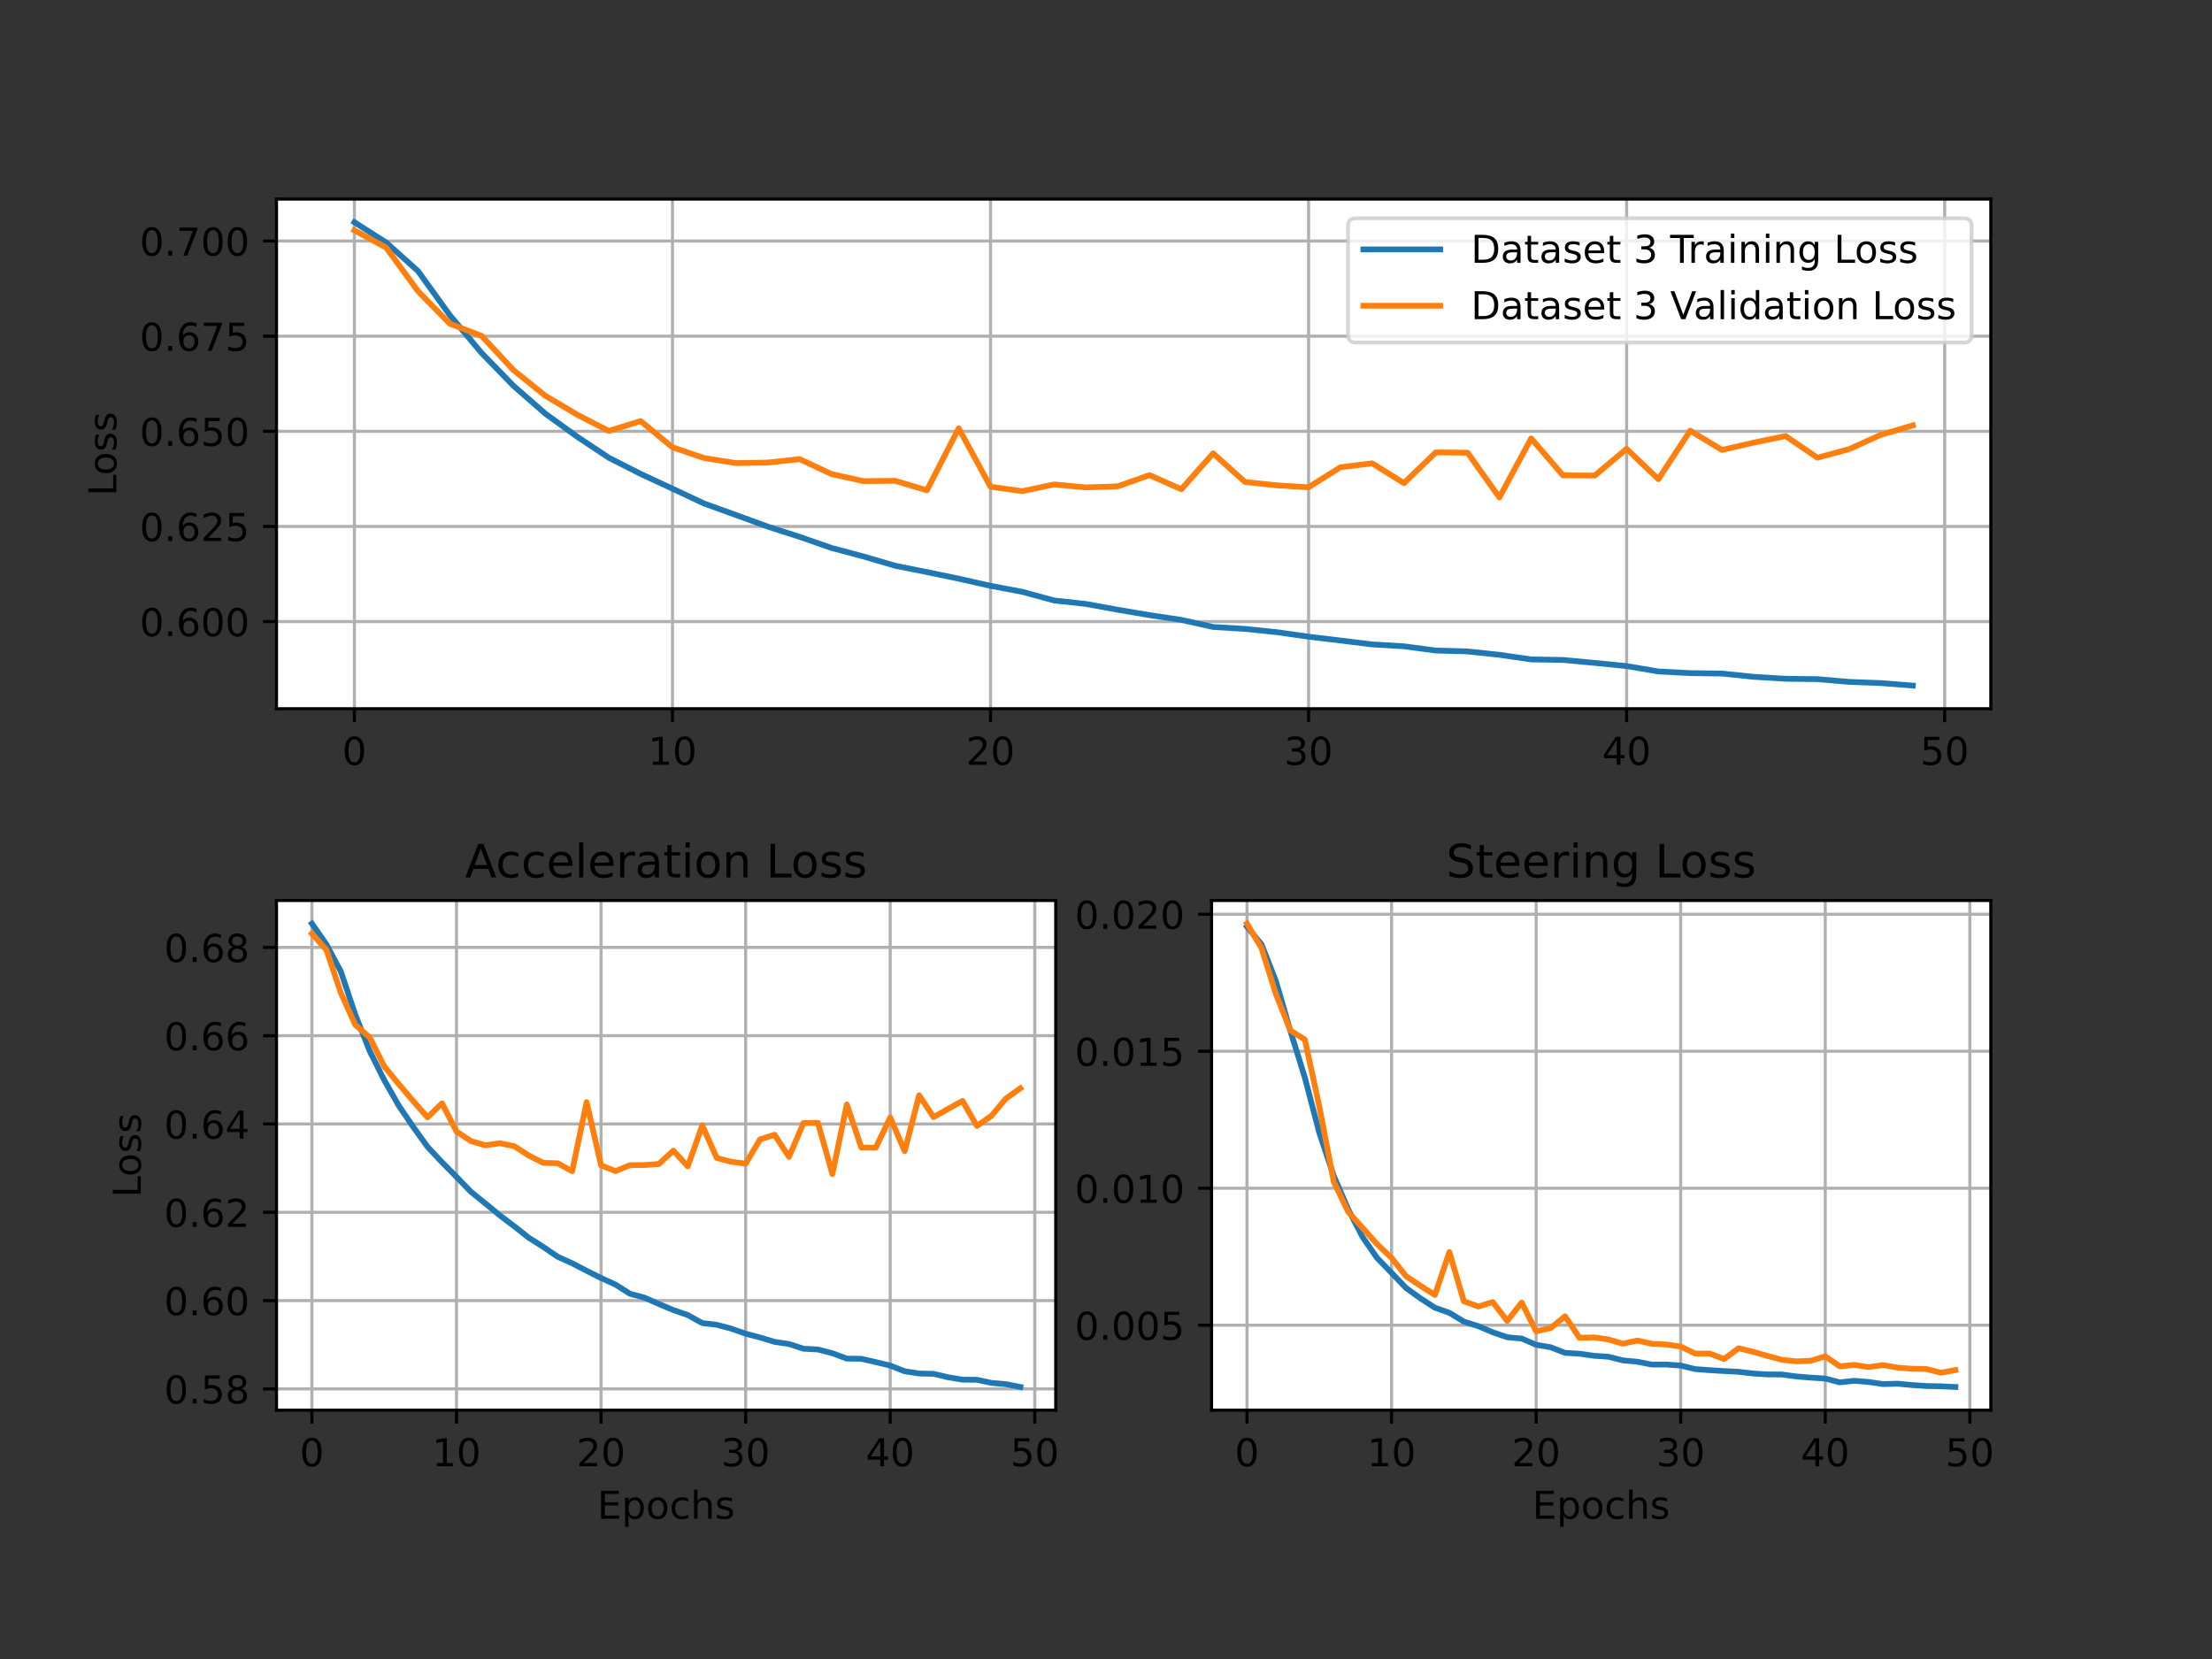 <?xml version="1.0" encoding="UTF-8" standalone="no"?>
<svg
   xmlns:dc="http://purl.org/dc/elements/1.1/"
   xmlns:cc="http://creativecommons.org/ns#"
   xmlns:rdf="http://www.w3.org/1999/02/22-rdf-syntax-ns#"
   xmlns:svg="http://www.w3.org/2000/svg"
   xmlns="http://www.w3.org/2000/svg"
   xmlns:xlink="http://www.w3.org/1999/xlink"
   xmlns:sodipodi="http://sodipodi.sourceforge.net/DTD/sodipodi-0.dtd"
   xmlns:inkscape="http://www.inkscape.org/namespaces/inkscape"
   inkscape:version="1.0 (1.0+r73+1)"
   sodipodi:docname="BinaryCross2ds3.svg"
   id="svg993"
   width="576pt"
   viewBox="0 0 576 432"
   version="1.1"
   height="432pt">
  <rect x="0" y="0" width="576" height="432" fill="#333333" stroke="none"/>
  <sodipodi:namedview
     inkscape:current-layer="svg993"
     inkscape:window-maximized="1"
     inkscape:window-y="0"
     inkscape:window-x="0"
     inkscape:cy="296.01901"
     inkscape:cx="381.99071"
     inkscape:zoom="0.53038194"
     showgrid="false"
     id="namedview995"
     inkscape:window-height="850"
     inkscape:window-width="1600"
     inkscape:pageshadow="2"
     inkscape:pageopacity="0"
     guidetolerance="10"
     gridtolerance="10"
     objecttolerance="10"
     borderopacity="1"
     bordercolor="#666666"
     pagecolor="#ffffff" />
  <defs
     id="defs4">
    <style
       id="style2"
       type="text/css">
*{stroke-linecap:butt;stroke-linejoin:round;}
  </style>
  </defs>
  <g
     id="axes_1">
    <g
       id="patch_2">
      <path
         d="M 72,184.557 H 518.4 V 51.84 H 72 Z"
         style="fill:#ffffff"
         id="path9" />
    </g>
    <g
       id="matplotlib.axis_1">
      <g
         id="xtick_1">
        <g
           id="line2d_1">
          <path
             clip-path="url(#pc78e1b6f11)"
             d="M 92.291,184.557 V 51.84"
             style="fill:none;stroke:#b0b0b0;stroke-width:0.8;stroke-linecap:square"
             id="path12" />
        </g>
        <g
           id="line2d_2">
          <defs
             id="defs16">
            <path
               d="M 0,0 V 3.5"
               id="m10e16a27be"
               style="stroke:#000000;stroke-width:0.8" />
          </defs>
          <g
             id="g20">
            <use
               style="stroke:#000000;stroke-width:0.8"
               x="92.291"
               xlink:href="#m10e16a27be"
               y="184.557"
               id="use18"
               width="100%"
               height="100%" />
          </g>
        </g>
        <g
           id="text_1">
          <!-- 0 -->
          <defs
             id="defs24">
            <path
               d="m 31.781,66.406 q -7.609,0 -11.453,-7.5 Q 16.5,51.422 16.5,36.375 q 0,-14.984 3.828,-22.484 3.844,-7.5 11.453,-7.5 7.672,0 11.5,7.5 3.844,7.5 3.844,22.484 0,15.047 -3.844,22.531 -3.828,7.5 -11.5,7.5 z m 0,7.812 q 12.266,0 18.734,-9.703 6.469,-9.688 6.469,-28.141 0,-18.406 -6.469,-28.109 -6.469,-9.688 -18.734,-9.688 -12.25,0 -18.719,9.688 Q 6.594,17.969 6.594,36.375 q 0,18.453 6.469,28.141 6.469,9.703 18.719,9.703 z"
               id="DejaVuSans-48" />
          </defs>
          <g
             transform="matrix(0.1,0,0,-0.1,89.11,199.155)"
             id="g28">
            <use
               xlink:href="#DejaVuSans-48"
               id="use26"
               x="0"
               y="0"
               width="100%"
               height="100%" />
          </g>
        </g>
      </g>
      <g
         id="xtick_2">
        <g
           id="line2d_3">
          <path
             clip-path="url(#pc78e1b6f11)"
             d="M 175.111,184.557 V 51.84"
             style="fill:none;stroke:#b0b0b0;stroke-width:0.8;stroke-linecap:square"
             id="path32" />
        </g>
        <g
           id="line2d_4">
          <g
             id="g37">
            <use
               style="stroke:#000000;stroke-width:0.8"
               x="175.111"
               xlink:href="#m10e16a27be"
               y="184.557"
               id="use35"
               width="100%"
               height="100%" />
          </g>
        </g>
        <g
           id="text_2">
          <!-- 10 -->
          <defs
             id="defs41">
            <path
               d="m 12.406,8.297 h 16.109 v 55.625 L 10.984,60.406 v 8.984 l 17.438,3.516 H 38.281 V 8.297 H 54.391 V 0 H 12.406 Z"
               id="DejaVuSans-49" />
          </defs>
          <g
             transform="matrix(0.1,0,0,-0.1,168.748,199.155)"
             id="g47">
            <use
               xlink:href="#DejaVuSans-49"
               id="use43"
               x="0"
               y="0"
               width="100%"
               height="100%" />
            <use
               x="63.623"
               xlink:href="#DejaVuSans-48"
               id="use45"
               y="0"
               width="100%"
               height="100%" />
          </g>
        </g>
      </g>
      <g
         id="xtick_3">
        <g
           id="line2d_5">
          <path
             clip-path="url(#pc78e1b6f11)"
             d="M 257.931,184.557 V 51.84"
             style="fill:none;stroke:#b0b0b0;stroke-width:0.8;stroke-linecap:square"
             id="path51" />
        </g>
        <g
           id="line2d_6">
          <g
             id="g56">
            <use
               style="stroke:#000000;stroke-width:0.8"
               x="257.931"
               xlink:href="#m10e16a27be"
               y="184.557"
               id="use54"
               width="100%"
               height="100%" />
          </g>
        </g>
        <g
           id="text_3">
          <!-- 20 -->
          <defs
             id="defs60">
            <path
               d="M 19.188,8.297 H 53.609 V 0 H 7.328 v 8.297 q 5.609,5.812 15.297,15.594 9.703,9.797 12.188,12.641 4.734,5.312 6.609,9 1.891,3.688 1.891,7.25 0,5.812 -4.078,9.469 -4.078,3.672 -10.625,3.672 -4.641,0 -9.797,-1.609 -5.141,-1.609 -11,-4.891 v 9.969 Q 13.766,71.781 18.938,73 q 5.188,1.219 9.484,1.219 11.328,0 18.062,-5.672 6.734,-5.656 6.734,-15.125 0,-4.5 -1.688,-8.531 Q 49.859,40.875 45.406,35.406 44.188,33.984 37.641,27.219 31.109,20.453 19.188,8.297 Z"
               id="DejaVuSans-50" />
          </defs>
          <g
             transform="matrix(0.1,0,0,-0.1,251.568,199.155)"
             id="g66">
            <use
               xlink:href="#DejaVuSans-50"
               id="use62"
               x="0"
               y="0"
               width="100%"
               height="100%" />
            <use
               x="63.623"
               xlink:href="#DejaVuSans-48"
               id="use64"
               y="0"
               width="100%"
               height="100%" />
          </g>
        </g>
      </g>
      <g
         id="xtick_4">
        <g
           id="line2d_7">
          <path
             clip-path="url(#pc78e1b6f11)"
             d="M 340.751,184.557 V 51.84"
             style="fill:none;stroke:#b0b0b0;stroke-width:0.8;stroke-linecap:square"
             id="path70" />
        </g>
        <g
           id="line2d_8">
          <g
             id="g75">
            <use
               style="stroke:#000000;stroke-width:0.8"
               x="340.751"
               xlink:href="#m10e16a27be"
               y="184.557"
               id="use73"
               width="100%"
               height="100%" />
          </g>
        </g>
        <g
           id="text_4">
          <!-- 30 -->
          <defs
             id="defs79">
            <path
               d="M 40.578,39.312 Q 47.656,37.797 51.625,33 q 3.984,-4.781 3.984,-11.812 0,-10.781 -7.422,-16.703 -7.422,-5.906 -21.094,-5.906 -4.578,0 -9.438,0.906 -4.859,0.906 -10.031,2.719 v 9.516 q 4.094,-2.391 8.969,-3.609 4.891,-1.219 10.219,-1.219 9.266,0 14.125,3.656 4.859,3.656 4.859,10.641 0,6.453 -4.516,10.078 -4.516,3.641 -12.562,3.641 h -8.5 v 8.109 h 8.891 q 7.266,0 11.125,2.906 3.859,2.906 3.859,8.375 0,5.609 -3.984,8.609 -3.969,3.016 -11.391,3.016 -4.062,0 -8.703,-0.891 Q 15.375,64.156 9.812,62.312 v 8.781 q 5.625,1.562 10.531,2.344 4.906,0.781 9.25,0.781 11.234,0 17.766,-5.109 6.547,-5.094 6.547,-13.781 0,-6.062 -3.469,-10.234 -3.469,-4.172 -9.859,-5.781 z"
               id="DejaVuSans-51" />
          </defs>
          <g
             transform="matrix(0.1,0,0,-0.1,334.389,199.155)"
             id="g85">
            <use
               xlink:href="#DejaVuSans-51"
               id="use81"
               x="0"
               y="0"
               width="100%"
               height="100%" />
            <use
               x="63.623"
               xlink:href="#DejaVuSans-48"
               id="use83"
               y="0"
               width="100%"
               height="100%" />
          </g>
        </g>
      </g>
      <g
         id="xtick_5">
        <g
           id="line2d_9">
          <path
             clip-path="url(#pc78e1b6f11)"
             d="M 423.571,184.557 V 51.84"
             style="fill:none;stroke:#b0b0b0;stroke-width:0.8;stroke-linecap:square"
             id="path89" />
        </g>
        <g
           id="line2d_10">
          <g
             id="g94">
            <use
               style="stroke:#000000;stroke-width:0.8"
               x="423.571"
               xlink:href="#m10e16a27be"
               y="184.557"
               id="use92"
               width="100%"
               height="100%" />
          </g>
        </g>
        <g
           id="text_5">
          <!-- 40 -->
          <defs
             id="defs98">
            <path
               d="M 37.797,64.312 12.891,25.391 h 24.906 z m -2.594,8.594 h 12.406 V 25.391 h 10.406 V 17.188 H 47.609 V 0 h -9.812 V 17.188 H 4.891 v 9.516 z"
               id="DejaVuSans-52" />
          </defs>
          <g
             transform="matrix(0.1,0,0,-0.1,417.209,199.155)"
             id="g104">
            <use
               xlink:href="#DejaVuSans-52"
               id="use100"
               x="0"
               y="0"
               width="100%"
               height="100%" />
            <use
               x="63.623"
               xlink:href="#DejaVuSans-48"
               id="use102"
               y="0"
               width="100%"
               height="100%" />
          </g>
        </g>
      </g>
      <g
         id="xtick_6">
        <g
           id="line2d_11">
          <path
             clip-path="url(#pc78e1b6f11)"
             d="M 506.391,184.557 V 51.84"
             style="fill:none;stroke:#b0b0b0;stroke-width:0.8;stroke-linecap:square"
             id="path108" />
        </g>
        <g
           id="line2d_12">
          <g
             id="g113">
            <use
               style="stroke:#000000;stroke-width:0.8"
               x="506.391"
               xlink:href="#m10e16a27be"
               y="184.557"
               id="use111"
               width="100%"
               height="100%" />
          </g>
        </g>
        <g
           id="text_6">
          <!-- 50 -->
          <defs
             id="defs117">
            <path
               d="m 10.797,72.906 h 38.719 v -8.312 h -29.688 V 46.734 q 2.141,0.734 4.281,1.094 2.156,0.359 4.312,0.359 Q 40.625,48.188 47.75,41.5 54.891,34.812 54.891,23.391 54.891,11.625 47.562,5.094 40.234,-1.422 26.906,-1.422 q -4.594,0 -9.359,0.781 -4.75,0.781 -9.828,2.344 V 11.625 q 4.391,-2.391 9.078,-3.562 4.688,-1.172 9.906,-1.172 8.453,0 13.375,4.438 4.938,4.438 4.938,12.062 0,7.609 -4.938,12.047 -4.922,4.453 -13.375,4.453 -3.953,0 -7.891,-0.875 -3.922,-0.875 -8.016,-2.734 z"
               id="DejaVuSans-53" />
          </defs>
          <g
             transform="matrix(0.1,0,0,-0.1,500.029,199.155)"
             id="g123">
            <use
               xlink:href="#DejaVuSans-53"
               id="use119"
               x="0"
               y="0"
               width="100%"
               height="100%" />
            <use
               x="63.623"
               xlink:href="#DejaVuSans-48"
               id="use121"
               y="0"
               width="100%"
               height="100%" />
          </g>
        </g>
      </g>
    </g>
    <g
       id="matplotlib.axis_2">
      <g
         id="ytick_1">
        <g
           id="line2d_13">
          <path
             clip-path="url(#pc78e1b6f11)"
             d="M 72,161.858 H 518.4"
             style="fill:none;stroke:#b0b0b0;stroke-width:0.8;stroke-linecap:square"
             id="path128" />
        </g>
        <g
           id="line2d_14">
          <defs
             id="defs132">
            <path
               d="M 0,0 H -3.5"
               id="m395385ae3a"
               style="stroke:#000000;stroke-width:0.8" />
          </defs>
          <g
             id="g136">
            <use
               style="stroke:#000000;stroke-width:0.8"
               x="72"
               xlink:href="#m395385ae3a"
               y="161.858"
               id="use134"
               width="100%"
               height="100%" />
          </g>
        </g>
        <g
           id="text_7">
          <!-- 0.600 -->
          <defs
             id="defs141">
            <path
               d="M 10.688,12.406 H 21 V 0 H 10.688 Z"
               id="DejaVuSans-46" />
            <path
               d="m 33.016,40.375 q -6.641,0 -10.531,-4.547 -3.875,-4.531 -3.875,-12.438 0,-7.859 3.875,-12.438 3.891,-4.562 10.531,-4.562 6.641,0 10.516,4.562 3.875,4.578 3.875,12.438 0,7.906 -3.875,12.438 Q 39.656,40.375 33.016,40.375 Z M 52.594,71.297 V 62.312 q -3.719,1.75 -7.5,2.672 -3.781,0.938 -7.5,0.938 -9.766,0 -14.922,-6.594 -5.141,-6.594 -5.875,-19.922 2.875,4.25 7.219,6.516 4.359,2.266 9.578,2.266 10.984,0 17.359,-6.672 6.375,-6.656 6.375,-18.125 0,-11.234 -6.641,-18.031 -6.641,-6.781 -17.672,-6.781 -12.656,0 -19.344,9.688 -6.688,9.703 -6.688,28.109 0,17.281 8.203,27.562 8.203,10.281 22.016,10.281 3.719,0 7.5,-0.734 3.781,-0.734 7.891,-2.188 z"
               id="DejaVuSans-54" />
          </defs>
          <g
             transform="matrix(0.1,0,0,-0.1,36.372,165.657)"
             id="g153">
            <use
               xlink:href="#DejaVuSans-48"
               id="use143"
               x="0"
               y="0"
               width="100%"
               height="100%" />
            <use
               x="63.623"
               xlink:href="#DejaVuSans-46"
               id="use145"
               y="0"
               width="100%"
               height="100%" />
            <use
               x="95.41"
               xlink:href="#DejaVuSans-54"
               id="use147"
               y="0"
               width="100%"
               height="100%" />
            <use
               x="159.033"
               xlink:href="#DejaVuSans-48"
               id="use149"
               y="0"
               width="100%"
               height="100%" />
            <use
               x="222.656"
               xlink:href="#DejaVuSans-48"
               id="use151"
               y="0"
               width="100%"
               height="100%" />
          </g>
        </g>
      </g>
      <g
         id="ytick_2">
        <g
           id="line2d_15">
          <path
             clip-path="url(#pc78e1b6f11)"
             d="M 72,137.083 H 518.4"
             style="fill:none;stroke:#b0b0b0;stroke-width:0.8;stroke-linecap:square"
             id="path157" />
        </g>
        <g
           id="line2d_16">
          <g
             id="g162">
            <use
               style="stroke:#000000;stroke-width:0.8"
               x="72"
               xlink:href="#m395385ae3a"
               y="137.083"
               id="use160"
               width="100%"
               height="100%" />
          </g>
        </g>
        <g
           id="text_8">
          <!-- 0.625 -->
          <g
             transform="matrix(0.1,0,0,-0.1,36.372,140.882)"
             id="g175">
            <use
               xlink:href="#DejaVuSans-48"
               id="use165"
               x="0"
               y="0"
               width="100%"
               height="100%" />
            <use
               x="63.623"
               xlink:href="#DejaVuSans-46"
               id="use167"
               y="0"
               width="100%"
               height="100%" />
            <use
               x="95.41"
               xlink:href="#DejaVuSans-54"
               id="use169"
               y="0"
               width="100%"
               height="100%" />
            <use
               x="159.033"
               xlink:href="#DejaVuSans-50"
               id="use171"
               y="0"
               width="100%"
               height="100%" />
            <use
               x="222.656"
               xlink:href="#DejaVuSans-53"
               id="use173"
               y="0"
               width="100%"
               height="100%" />
          </g>
        </g>
      </g>
      <g
         id="ytick_3">
        <g
           id="line2d_17">
          <path
             clip-path="url(#pc78e1b6f11)"
             d="M 72,112.308 H 518.4"
             style="fill:none;stroke:#b0b0b0;stroke-width:0.8;stroke-linecap:square"
             id="path179" />
        </g>
        <g
           id="line2d_18">
          <g
             id="g184">
            <use
               style="stroke:#000000;stroke-width:0.8"
               x="72"
               xlink:href="#m395385ae3a"
               y="112.308"
               id="use182"
               width="100%"
               height="100%" />
          </g>
        </g>
        <g
           id="text_9">
          <!-- 0.650 -->
          <g
             transform="matrix(0.1,0,0,-0.1,36.372,116.107)"
             id="g197">
            <use
               xlink:href="#DejaVuSans-48"
               id="use187"
               x="0"
               y="0"
               width="100%"
               height="100%" />
            <use
               x="63.623"
               xlink:href="#DejaVuSans-46"
               id="use189"
               y="0"
               width="100%"
               height="100%" />
            <use
               x="95.41"
               xlink:href="#DejaVuSans-54"
               id="use191"
               y="0"
               width="100%"
               height="100%" />
            <use
               x="159.033"
               xlink:href="#DejaVuSans-53"
               id="use193"
               y="0"
               width="100%"
               height="100%" />
            <use
               x="222.656"
               xlink:href="#DejaVuSans-48"
               id="use195"
               y="0"
               width="100%"
               height="100%" />
          </g>
        </g>
      </g>
      <g
         id="ytick_4">
        <g
           id="line2d_19">
          <path
             clip-path="url(#pc78e1b6f11)"
             d="M 72,87.533 H 518.4"
             style="fill:none;stroke:#b0b0b0;stroke-width:0.8;stroke-linecap:square"
             id="path201" />
        </g>
        <g
           id="line2d_20">
          <g
             id="g206">
            <use
               style="stroke:#000000;stroke-width:0.8"
               x="72"
               xlink:href="#m395385ae3a"
               y="87.533"
               id="use204"
               width="100%"
               height="100%" />
          </g>
        </g>
        <g
           id="text_10">
          <!-- 0.675 -->
          <defs
             id="defs210">
            <path
               d="m 8.203,72.906 h 46.875 V 68.703 L 28.609,0 H 18.312 L 43.219,64.594 H 8.203 Z"
               id="DejaVuSans-55" />
          </defs>
          <g
             transform="matrix(0.1,0,0,-0.1,36.372,91.332)"
             id="g222">
            <use
               xlink:href="#DejaVuSans-48"
               id="use212"
               x="0"
               y="0"
               width="100%"
               height="100%" />
            <use
               x="63.623"
               xlink:href="#DejaVuSans-46"
               id="use214"
               y="0"
               width="100%"
               height="100%" />
            <use
               x="95.41"
               xlink:href="#DejaVuSans-54"
               id="use216"
               y="0"
               width="100%"
               height="100%" />
            <use
               x="159.033"
               xlink:href="#DejaVuSans-55"
               id="use218"
               y="0"
               width="100%"
               height="100%" />
            <use
               x="222.656"
               xlink:href="#DejaVuSans-53"
               id="use220"
               y="0"
               width="100%"
               height="100%" />
          </g>
        </g>
      </g>
      <g
         id="ytick_5">
        <g
           id="line2d_21">
          <path
             clip-path="url(#pc78e1b6f11)"
             d="M 72,62.758 H 518.4"
             style="fill:none;stroke:#b0b0b0;stroke-width:0.8;stroke-linecap:square"
             id="path226" />
        </g>
        <g
           id="line2d_22">
          <g
             id="g231">
            <use
               style="stroke:#000000;stroke-width:0.8"
               x="72"
               xlink:href="#m395385ae3a"
               y="62.758"
               id="use229"
               width="100%"
               height="100%" />
          </g>
        </g>
        <g
           id="text_11">
          <!-- 0.700 -->
          <g
             transform="matrix(0.1,0,0,-0.1,36.372,66.557)"
             id="g244">
            <use
               xlink:href="#DejaVuSans-48"
               id="use234"
               x="0"
               y="0"
               width="100%"
               height="100%" />
            <use
               x="63.623"
               xlink:href="#DejaVuSans-46"
               id="use236"
               y="0"
               width="100%"
               height="100%" />
            <use
               x="95.41"
               xlink:href="#DejaVuSans-55"
               id="use238"
               y="0"
               width="100%"
               height="100%" />
            <use
               x="159.033"
               xlink:href="#DejaVuSans-48"
               id="use240"
               y="0"
               width="100%"
               height="100%" />
            <use
               x="222.656"
               xlink:href="#DejaVuSans-48"
               id="use242"
               y="0"
               width="100%"
               height="100%" />
          </g>
        </g>
      </g>
      <g
         id="text_12">
        <!-- Loss -->
        <defs
           id="defs251">
          <path
             d="m 9.812,72.906 h 9.859 V 8.297 h 35.5 V 0 H 9.812 Z"
             id="DejaVuSans-76" />
          <path
             d="m 30.609,48.391 q -7.219,0 -11.422,-5.641 -4.203,-5.641 -4.203,-15.453 0,-9.812 4.172,-15.453 4.188,-5.641 11.453,-5.641 7.188,0 11.375,5.656 4.203,5.672 4.203,15.438 0,9.719 -4.203,15.406 -4.188,5.688 -11.375,5.688 z m 0,7.609 q 11.719,0 18.406,-7.625 6.703,-7.609 6.703,-21.078 0,-13.422 -6.703,-21.078 -6.688,-7.641 -18.406,-7.641 -11.766,0 -18.438,7.641 -6.656,7.656 -6.656,21.078 0,13.469 6.656,21.078 Q 18.844,56 30.609,56 Z"
             id="DejaVuSans-111" />
          <path
             d="m 44.281,53.078 v -8.5 Q 40.484,46.531 36.375,47.5 q -4.094,0.984 -8.5,0.984 -6.688,0 -10.031,-2.047 Q 14.5,44.391 14.5,40.281 q 0,-3.125 2.391,-4.906 2.391,-1.781 9.625,-3.391 l 3.078,-0.688 Q 39.156,29.25 43.188,25.516 47.219,21.781 47.219,15.094 q 0,-7.625 -6.031,-12.078 -6.031,-4.438 -16.578,-4.438 -4.391,0 -9.156,0.859 Q 10.688,0.297 5.422,2 v 9.281 q 4.984,-2.594 9.812,-3.891 4.828,-1.281 9.578,-1.281 6.344,0 9.75,2.172 3.422,2.172 3.422,6.125 0,3.656 -2.469,5.609 -2.453,1.953 -10.812,3.766 l -3.125,0.734 q -8.344,1.75 -12.062,5.391 -3.703,3.641 -3.703,9.984 0,7.719 5.469,11.906 Q 16.75,56 26.812,56 q 4.969,0 9.359,-0.734 4.406,-0.719 8.109,-2.188 z"
             id="DejaVuSans-115" />
        </defs>
        <g
           transform="matrix(0,-0.1,-0.1,0,30.292,129.166)"
           id="g261">
          <use
             xlink:href="#DejaVuSans-76"
             id="use253"
             x="0"
             y="0"
             width="100%"
             height="100%" />
          <use
             x="53.963"
             xlink:href="#DejaVuSans-111"
             id="use255"
             y="0"
             width="100%"
             height="100%" />
          <use
             x="115.145"
             xlink:href="#DejaVuSans-115"
             id="use257"
             y="0"
             width="100%"
             height="100%" />
          <use
             x="167.244"
             xlink:href="#DejaVuSans-115"
             id="use259"
             y="0"
             width="100%"
             height="100%" />
        </g>
      </g>
    </g>
    <g
       id="line2d_23">
      <path
         clip-path="url(#pc78e1b6f11)"
         d="m 92.291,57.873 8.282,5.292 8.282,7.429 8.282,11.483 8.282,9.854 8.282,8.522 8.282,7.243 8.282,6.006 8.282,5.501 8.282,4.202 8.282,3.852 8.282,3.878 8.282,2.985 8.282,3.022 8.282,2.657 8.282,2.889 8.282,2.198 8.282,2.431 8.282,1.652 8.282,1.717 8.282,1.86 8.282,1.57 8.282,2.248 8.282,0.9 8.282,1.516 8.282,1.402 8.282,1.235 8.282,1.849 8.282,0.496 8.282,0.853 8.282,1.178 8.282,0.987 8.282,1.024 8.282,0.49 8.282,1.104 8.282,0.233 8.282,0.878 8.282,1.201 8.282,0.137 8.282,0.779 8.282,0.816 8.282,1.407 8.282,0.431 8.282,0.115 8.282,0.847 8.282,0.51 8.282,0.095 8.282,0.719 8.282,0.309 8.282,0.652"
         style="fill:none;stroke:#1f77b4;stroke-width:1.5;stroke-linecap:square"
         id="path265" />
    </g>
    <g
       id="line2d_24">
      <path
         clip-path="url(#pc78e1b6f11)"
         d="m 92.291,59.979 8.282,4.514 8.282,11.337 8.282,8.471 8.282,3.167 8.282,8.899 8.282,6.672 8.282,4.925 8.282,4.253 8.282,-2.574 8.282,6.826 8.282,2.817 8.282,1.305 8.282,-0.146 8.282,-0.882 8.282,3.87 8.282,1.844 8.282,-0.073 8.282,2.47 8.282,-16.146 8.282,15.214 8.282,1.162 8.282,-1.759 8.282,0.773 8.282,-0.274 8.282,-2.926 8.282,3.682 8.282,-9.35 8.282,7.452 8.282,0.877 8.282,0.505 8.282,-5.203 8.282,-1.031 8.282,5.153 8.282,-8 8.282,0.082 8.282,11.646 8.282,-15.367 8.282,9.62 8.282,0.047 8.282,-6.949 8.282,7.894 8.282,-12.623 8.282,5.011 8.282,-1.904 8.282,-1.713 8.282,5.642 8.282,-2.238 8.282,-3.744 8.282,-2.429"
         style="fill:none;stroke:#ff7f0e;stroke-width:1.5;stroke-linecap:square"
         id="path268" />
    </g>
    <g
       id="patch_3">
      <path
         d="M 72,184.557 V 51.84"
         style="fill:none;stroke:#000000;stroke-width:0.8;stroke-linecap:square;stroke-linejoin:miter"
         id="path271" />
    </g>
    <g
       id="patch_4">
      <path
         d="M 518.4,184.557 V 51.84"
         style="fill:none;stroke:#000000;stroke-width:0.8;stroke-linecap:square;stroke-linejoin:miter"
         id="path274" />
    </g>
    <g
       id="patch_5">
      <path
         d="M 72,184.557 H 518.4"
         style="fill:none;stroke:#000000;stroke-width:0.8;stroke-linecap:square;stroke-linejoin:miter"
         id="path277" />
    </g>
    <g
       id="patch_6">
      <path
         d="M 72,51.84 H 518.4"
         style="fill:none;stroke:#000000;stroke-width:0.8;stroke-linecap:square;stroke-linejoin:miter"
         id="path280" />
    </g>
    <g
       id="legend_1">
      <g
         id="patch_7">
        <path
           d="M 353.028,89.196 H 511.4 q 2,0 2,-2 V 58.84 q 0,-2 -2,-2 H 353.028 q -2,0 -2,2 v 28.356 q 0,2 2,2 z"
           style="opacity:0.8;fill:#ffffff;stroke:#cccccc;stroke-linejoin:miter"
           id="path283" />
      </g>
      <g
         id="line2d_25">
        <path
           d="m 355.028,64.938 h 20"
           style="fill:none;stroke:#1f77b4;stroke-width:1.5;stroke-linecap:square"
           id="path286" />
      </g>
      <g
         id="line2d_26" />
      <g
         id="text_13">
        <!-- Dataset 3 Training Loss -->
        <defs
           id="defs300">
          <path
             d="M 19.672,64.797 V 8.109 H 31.594 q 15.094,0 22.094,6.828 7,6.844 7,21.594 0,14.641 -7,21.453 -7,6.812 -22.094,6.812 z M 9.812,72.906 h 20.266 q 21.188,0 31.094,-8.812 9.922,-8.812 9.922,-27.562 0,-18.859 -9.969,-27.703 Q 51.172,0 30.078,0 H 9.812 Z"
             id="DejaVuSans-68" />
          <path
             d="m 34.281,27.484 q -10.891,0 -15.094,-2.484 -4.203,-2.484 -4.203,-8.5 0,-4.781 3.156,-7.594 3.156,-2.797 8.562,-2.797 7.484,0 12,5.297 4.516,5.297 4.516,14.078 v 2 z m 17.922,3.719 V 0 H 43.219 v 8.297 q -3.078,-4.969 -7.672,-7.344 -4.594,-2.375 -11.234,-2.375 -8.391,0 -13.359,4.719 Q 6,8.016 6,15.922 q 0,9.219 6.172,13.906 6.188,4.688 18.438,4.688 H 43.219 v 0.891 q 0,6.203 -4.078,9.594 -4.078,3.391 -11.453,3.391 -4.688,0 -9.141,-1.125 -4.438,-1.125 -8.531,-3.375 v 8.312 q 4.922,1.906 9.562,2.844 Q 24.219,56 28.609,56 q 11.875,0 17.734,-6.156 5.859,-6.141 5.859,-18.641 z"
             id="DejaVuSans-97" />
          <path
             d="M 18.312,70.219 V 54.688 h 18.5 v -6.984 h -18.5 v -29.688 q 0,-6.688 1.828,-8.594 1.828,-1.906 7.453,-1.906 H 36.812 V 0 H 27.594 Q 17.188,0 13.234,3.875 9.281,7.766 9.281,18.016 v 29.688 H 2.688 V 54.688 h 6.594 v 15.531 z"
             id="DejaVuSans-116" />
          <path
             d="m 56.203,29.594 v -4.391 h -41.312 q 0.594,-9.281 5.594,-14.141 5,-4.859 13.938,-4.859 5.172,0 10.031,1.266 4.859,1.266 9.656,3.812 v -8.5 q -4.844,-2.047 -9.922,-3.125 -5.078,-1.078 -10.297,-1.078 -13.094,0 -20.734,7.609 -7.641,7.625 -7.641,20.625 0,13.422 7.25,21.297 Q 20.016,56 32.328,56 q 11.031,0 17.453,-7.109 6.422,-7.094 6.422,-19.297 z m -8.984,2.641 q -0.094,7.359 -4.125,11.75 -4.031,4.406 -10.672,4.406 -7.516,0 -12.031,-4.25 -4.516,-4.25 -5.203,-11.969 z"
             id="DejaVuSans-101" />
          <path
             id="DejaVuSans-32"
             d="" />
          <path
             d="M -0.297,72.906 H 61.375 v -8.312 H 35.5 V 0 H 25.594 V 64.594 H -0.297 Z"
             id="DejaVuSans-84" />
          <path
             d="m 41.109,46.297 q -1.516,0.875 -3.297,1.281 Q 36.031,48 33.891,48 26.266,48 22.188,43.047 18.109,38.094 18.109,28.812 V 0 h -9.031 v 54.688 h 9.031 v -8.5 q 2.844,4.984 7.375,7.391 Q 30.031,56 36.531,56 q 0.922,0 2.047,-0.125 1.125,-0.109 2.484,-0.359 z"
             id="DejaVuSans-114" />
          <path
             d="M 9.422,54.688 H 18.406 V 0 H 9.422 Z m 0,21.297 H 18.406 V 64.594 H 9.422 Z"
             id="DejaVuSans-105" />
          <path
             d="M 54.891,33.016 V 0 H 45.906 v 32.719 q 0,7.766 -3.031,11.609 -3.031,3.859 -9.078,3.859 -7.281,0 -11.484,-4.641 -4.203,-4.625 -4.203,-12.641 V 0 h -9.031 v 54.688 h 9.031 v -8.5 q 3.234,4.938 7.594,7.375 4.375,2.438 10.094,2.438 9.422,0 14.25,-5.828 4.844,-5.828 4.844,-17.156 z"
             id="DejaVuSans-110" />
          <path
             d="m 45.406,27.984 q 0,9.766 -4.031,15.125 -4.016,5.375 -11.297,5.375 -7.219,0 -11.25,-5.375 -4.031,-5.359 -4.031,-15.125 0,-9.719 4.031,-15.094 4.031,-5.375 11.25,-5.375 7.281,0 11.297,5.375 4.031,5.375 4.031,15.094 z M 54.391,6.781 q 0,-13.953 -6.203,-20.766 -6.188,-6.812 -18.984,-6.812 -4.734,0 -8.938,0.703 -4.203,0.703 -8.156,2.172 V -9.188 q 3.953,-2.141 7.812,-3.156 3.859,-1.031 7.859,-1.031 8.844,0 13.234,4.609 4.391,4.609 4.391,13.938 V 9.625 Q 42.625,4.781 38.281,2.391 33.938,0 27.875,0 17.828,0 11.672,7.656 q -6.156,7.672 -6.156,20.328 0,12.688 6.156,20.344 Q 17.828,56 27.875,56 q 6.062,0 10.406,-2.391 4.344,-2.391 7.125,-7.219 V 54.688 h 8.984 z"
             id="DejaVuSans-103" />
        </defs>
        <g
           transform="matrix(0.1,0,0,-0.1,383.028,68.438)"
           id="g348">
          <use
             xlink:href="#DejaVuSans-68"
             id="use302"
             x="0"
             y="0"
             width="100%"
             height="100%" />
          <use
             x="77.002"
             xlink:href="#DejaVuSans-97"
             id="use304"
             y="0"
             width="100%"
             height="100%" />
          <use
             x="138.281"
             xlink:href="#DejaVuSans-116"
             id="use306"
             y="0"
             width="100%"
             height="100%" />
          <use
             x="177.49"
             xlink:href="#DejaVuSans-97"
             id="use308"
             y="0"
             width="100%"
             height="100%" />
          <use
             x="238.77"
             xlink:href="#DejaVuSans-115"
             id="use310"
             y="0"
             width="100%"
             height="100%" />
          <use
             x="290.869"
             xlink:href="#DejaVuSans-101"
             id="use312"
             y="0"
             width="100%"
             height="100%" />
          <use
             x="352.393"
             xlink:href="#DejaVuSans-116"
             id="use314"
             y="0"
             width="100%"
             height="100%" />
          <use
             x="391.602"
             xlink:href="#DejaVuSans-32"
             id="use316"
             y="0"
             width="100%"
             height="100%" />
          <use
             x="423.389"
             xlink:href="#DejaVuSans-51"
             id="use318"
             y="0"
             width="100%"
             height="100%" />
          <use
             x="487.012"
             xlink:href="#DejaVuSans-32"
             id="use320"
             y="0"
             width="100%"
             height="100%" />
          <use
             x="518.799"
             xlink:href="#DejaVuSans-84"
             id="use322"
             y="0"
             width="100%"
             height="100%" />
          <use
             x="565.133"
             xlink:href="#DejaVuSans-114"
             id="use324"
             y="0"
             width="100%"
             height="100%" />
          <use
             x="606.246"
             xlink:href="#DejaVuSans-97"
             id="use326"
             y="0"
             width="100%"
             height="100%" />
          <use
             x="667.525"
             xlink:href="#DejaVuSans-105"
             id="use328"
             y="0"
             width="100%"
             height="100%" />
          <use
             x="695.309"
             xlink:href="#DejaVuSans-110"
             id="use330"
             y="0"
             width="100%"
             height="100%" />
          <use
             x="758.688"
             xlink:href="#DejaVuSans-105"
             id="use332"
             y="0"
             width="100%"
             height="100%" />
          <use
             x="786.471"
             xlink:href="#DejaVuSans-110"
             id="use334"
             y="0"
             width="100%"
             height="100%" />
          <use
             x="849.85"
             xlink:href="#DejaVuSans-103"
             id="use336"
             y="0"
             width="100%"
             height="100%" />
          <use
             x="913.326"
             xlink:href="#DejaVuSans-32"
             id="use338"
             y="0"
             width="100%"
             height="100%" />
          <use
             x="945.113"
             xlink:href="#DejaVuSans-76"
             id="use340"
             y="0"
             width="100%"
             height="100%" />
          <use
             x="999.076"
             xlink:href="#DejaVuSans-111"
             id="use342"
             y="0"
             width="100%"
             height="100%" />
          <use
             x="1060.258"
             xlink:href="#DejaVuSans-115"
             id="use344"
             y="0"
             width="100%"
             height="100%" />
          <use
             x="1112.357"
             xlink:href="#DejaVuSans-115"
             id="use346"
             y="0"
             width="100%"
             height="100%" />
        </g>
      </g>
      <g
         id="line2d_27">
        <path
           d="m 355.028,79.617 h 20"
           style="fill:none;stroke:#ff7f0e;stroke-width:1.5;stroke-linecap:square"
           id="path351" />
      </g>
      <g
         id="line2d_28" />
      <g
         id="text_14">
        <!-- Dataset 3 Validation Loss -->
        <defs
           id="defs358">
          <path
             d="M 28.609,0 0.781,72.906 h 10.297 l 23.109,-61.375 23.141,61.375 h 10.25 L 39.797,0 Z"
             id="DejaVuSans-86" />
          <path
             d="M 9.422,75.984 H 18.406 V 0 H 9.422 Z"
             id="DejaVuSans-108" />
          <path
             d="m 45.406,46.391 v 29.594 h 8.984 V 0 H 45.406 v 8.203 q -2.828,-4.875 -7.156,-7.25 -4.312,-2.375 -10.375,-2.375 -9.906,0 -16.141,7.906 -6.219,7.922 -6.219,20.812 0,12.891 6.219,20.797 Q 17.969,56 27.875,56 q 6.062,0 10.375,-2.375 4.328,-2.359 7.156,-7.234 z M 14.797,27.297 q 0,-9.906 4.078,-15.547 4.078,-5.641 11.203,-5.641 7.125,0 11.219,5.641 4.109,5.641 4.109,15.547 0,9.906 -4.109,15.547 -4.094,5.641 -11.219,5.641 -7.125,0 -11.203,-5.641 -4.078,-5.641 -4.078,-15.547 z"
             id="DejaVuSans-100" />
        </defs>
        <g
           transform="matrix(0.1,0,0,-0.1,383.028,83.117)"
           id="g410">
          <use
             xlink:href="#DejaVuSans-68"
             id="use360"
             x="0"
             y="0"
             width="100%"
             height="100%" />
          <use
             x="77.002"
             xlink:href="#DejaVuSans-97"
             id="use362"
             y="0"
             width="100%"
             height="100%" />
          <use
             x="138.281"
             xlink:href="#DejaVuSans-116"
             id="use364"
             y="0"
             width="100%"
             height="100%" />
          <use
             x="177.49"
             xlink:href="#DejaVuSans-97"
             id="use366"
             y="0"
             width="100%"
             height="100%" />
          <use
             x="238.77"
             xlink:href="#DejaVuSans-115"
             id="use368"
             y="0"
             width="100%"
             height="100%" />
          <use
             x="290.869"
             xlink:href="#DejaVuSans-101"
             id="use370"
             y="0"
             width="100%"
             height="100%" />
          <use
             x="352.393"
             xlink:href="#DejaVuSans-116"
             id="use372"
             y="0"
             width="100%"
             height="100%" />
          <use
             x="391.602"
             xlink:href="#DejaVuSans-32"
             id="use374"
             y="0"
             width="100%"
             height="100%" />
          <use
             x="423.389"
             xlink:href="#DejaVuSans-51"
             id="use376"
             y="0"
             width="100%"
             height="100%" />
          <use
             x="487.012"
             xlink:href="#DejaVuSans-32"
             id="use378"
             y="0"
             width="100%"
             height="100%" />
          <use
             x="518.799"
             xlink:href="#DejaVuSans-86"
             id="use380"
             y="0"
             width="100%"
             height="100%" />
          <use
             x="579.457"
             xlink:href="#DejaVuSans-97"
             id="use382"
             y="0"
             width="100%"
             height="100%" />
          <use
             x="640.736"
             xlink:href="#DejaVuSans-108"
             id="use384"
             y="0"
             width="100%"
             height="100%" />
          <use
             x="668.52"
             xlink:href="#DejaVuSans-105"
             id="use386"
             y="0"
             width="100%"
             height="100%" />
          <use
             x="696.303"
             xlink:href="#DejaVuSans-100"
             id="use388"
             y="0"
             width="100%"
             height="100%" />
          <use
             x="759.779"
             xlink:href="#DejaVuSans-97"
             id="use390"
             y="0"
             width="100%"
             height="100%" />
          <use
             x="821.059"
             xlink:href="#DejaVuSans-116"
             id="use392"
             y="0"
             width="100%"
             height="100%" />
          <use
             x="860.268"
             xlink:href="#DejaVuSans-105"
             id="use394"
             y="0"
             width="100%"
             height="100%" />
          <use
             x="888.051"
             xlink:href="#DejaVuSans-111"
             id="use396"
             y="0"
             width="100%"
             height="100%" />
          <use
             x="949.232"
             xlink:href="#DejaVuSans-110"
             id="use398"
             y="0"
             width="100%"
             height="100%" />
          <use
             x="1012.611"
             xlink:href="#DejaVuSans-32"
             id="use400"
             y="0"
             width="100%"
             height="100%" />
          <use
             x="1044.398"
             xlink:href="#DejaVuSans-76"
             id="use402"
             y="0"
             width="100%"
             height="100%" />
          <use
             x="1098.361"
             xlink:href="#DejaVuSans-111"
             id="use404"
             y="0"
             width="100%"
             height="100%" />
          <use
             x="1159.543"
             xlink:href="#DejaVuSans-115"
             id="use406"
             y="0"
             width="100%"
             height="100%" />
          <use
             x="1211.643"
             xlink:href="#DejaVuSans-115"
             id="use408"
             y="0"
             width="100%"
             height="100%" />
        </g>
      </g>
    </g>
  </g>
  <g
     id="axes_2">
    <g
       id="patch_8">
      <path
         d="M 72,367.2 H 274.909 V 234.483 H 72 Z"
         style="fill:#ffffff"
         id="path415" />
    </g>
    <g
       id="matplotlib.axis_3">
      <g
         id="xtick_7">
        <g
           id="line2d_29">
          <path
             clip-path="url(#p0dad949f9d)"
             d="M 81.223,367.2 V 234.483"
             style="fill:none;stroke:#b0b0b0;stroke-width:0.8;stroke-linecap:square"
             id="path418" />
        </g>
        <g
           id="line2d_30">
          <g
             id="g423">
            <use
               style="stroke:#000000;stroke-width:0.8"
               x="81.223"
               xlink:href="#m10e16a27be"
               y="367.2"
               id="use421"
               width="100%"
               height="100%" />
          </g>
        </g>
        <g
           id="text_15">
          <!-- 0 -->
          <g
             transform="matrix(0.1,0,0,-0.1,78.042,381.798)"
             id="g428">
            <use
               xlink:href="#DejaVuSans-48"
               id="use426"
               x="0"
               y="0"
               width="100%"
               height="100%" />
          </g>
        </g>
      </g>
      <g
         id="xtick_8">
        <g
           id="line2d_31">
          <path
             clip-path="url(#p0dad949f9d)"
             d="M 118.869,367.2 V 234.483"
             style="fill:none;stroke:#b0b0b0;stroke-width:0.8;stroke-linecap:square"
             id="path432" />
        </g>
        <g
           id="line2d_32">
          <g
             id="g437">
            <use
               style="stroke:#000000;stroke-width:0.8"
               x="118.869"
               xlink:href="#m10e16a27be"
               y="367.2"
               id="use435"
               width="100%"
               height="100%" />
          </g>
        </g>
        <g
           id="text_16">
          <!-- 10 -->
          <g
             transform="matrix(0.1,0,0,-0.1,112.506,381.798)"
             id="g444">
            <use
               xlink:href="#DejaVuSans-49"
               id="use440"
               x="0"
               y="0"
               width="100%"
               height="100%" />
            <use
               x="63.623"
               xlink:href="#DejaVuSans-48"
               id="use442"
               y="0"
               width="100%"
               height="100%" />
          </g>
        </g>
      </g>
      <g
         id="xtick_9">
        <g
           id="line2d_33">
          <path
             clip-path="url(#p0dad949f9d)"
             d="M 156.514,367.2 V 234.483"
             style="fill:none;stroke:#b0b0b0;stroke-width:0.8;stroke-linecap:square"
             id="path448" />
        </g>
        <g
           id="line2d_34">
          <g
             id="g453">
            <use
               style="stroke:#000000;stroke-width:0.8"
               x="156.514"
               xlink:href="#m10e16a27be"
               y="367.2"
               id="use451"
               width="100%"
               height="100%" />
          </g>
        </g>
        <g
           id="text_17">
          <!-- 20 -->
          <g
             transform="matrix(0.1,0,0,-0.1,150.152,381.798)"
             id="g460">
            <use
               xlink:href="#DejaVuSans-50"
               id="use456"
               x="0"
               y="0"
               width="100%"
               height="100%" />
            <use
               x="63.623"
               xlink:href="#DejaVuSans-48"
               id="use458"
               y="0"
               width="100%"
               height="100%" />
          </g>
        </g>
      </g>
      <g
         id="xtick_10">
        <g
           id="line2d_35">
          <path
             clip-path="url(#p0dad949f9d)"
             d="M 194.16,367.2 V 234.483"
             style="fill:none;stroke:#b0b0b0;stroke-width:0.8;stroke-linecap:square"
             id="path464" />
        </g>
        <g
           id="line2d_36">
          <g
             id="g469">
            <use
               style="stroke:#000000;stroke-width:0.8"
               x="194.16"
               xlink:href="#m10e16a27be"
               y="367.2"
               id="use467"
               width="100%"
               height="100%" />
          </g>
        </g>
        <g
           id="text_18">
          <!-- 30 -->
          <g
             transform="matrix(0.1,0,0,-0.1,187.797,381.798)"
             id="g476">
            <use
               xlink:href="#DejaVuSans-51"
               id="use472"
               x="0"
               y="0"
               width="100%"
               height="100%" />
            <use
               x="63.623"
               xlink:href="#DejaVuSans-48"
               id="use474"
               y="0"
               width="100%"
               height="100%" />
          </g>
        </g>
      </g>
      <g
         id="xtick_11">
        <g
           id="line2d_37">
          <path
             clip-path="url(#p0dad949f9d)"
             d="M 231.805,367.2 V 234.483"
             style="fill:none;stroke:#b0b0b0;stroke-width:0.8;stroke-linecap:square"
             id="path480" />
        </g>
        <g
           id="line2d_38">
          <g
             id="g485">
            <use
               style="stroke:#000000;stroke-width:0.8"
               x="231.805"
               xlink:href="#m10e16a27be"
               y="367.2"
               id="use483"
               width="100%"
               height="100%" />
          </g>
        </g>
        <g
           id="text_19">
          <!-- 40 -->
          <g
             transform="matrix(0.1,0,0,-0.1,225.443,381.798)"
             id="g492">
            <use
               xlink:href="#DejaVuSans-52"
               id="use488"
               x="0"
               y="0"
               width="100%"
               height="100%" />
            <use
               x="63.623"
               xlink:href="#DejaVuSans-48"
               id="use490"
               y="0"
               width="100%"
               height="100%" />
          </g>
        </g>
      </g>
      <g
         id="xtick_12">
        <g
           id="line2d_39">
          <path
             clip-path="url(#p0dad949f9d)"
             d="M 269.45,367.2 V 234.483"
             style="fill:none;stroke:#b0b0b0;stroke-width:0.8;stroke-linecap:square"
             id="path496" />
        </g>
        <g
           id="line2d_40">
          <g
             id="g501">
            <use
               style="stroke:#000000;stroke-width:0.8"
               x="269.45"
               xlink:href="#m10e16a27be"
               y="367.2"
               id="use499"
               width="100%"
               height="100%" />
          </g>
        </g>
        <g
           id="text_20">
          <!-- 50 -->
          <g
             transform="matrix(0.1,0,0,-0.1,263.088,381.798)"
             id="g508">
            <use
               xlink:href="#DejaVuSans-53"
               id="use504"
               x="0"
               y="0"
               width="100%"
               height="100%" />
            <use
               x="63.623"
               xlink:href="#DejaVuSans-48"
               id="use506"
               y="0"
               width="100%"
               height="100%" />
          </g>
        </g>
      </g>
      <g
         id="text_21">
        <!-- Epochs -->
        <defs
           id="defs516">
          <path
             d="m 9.812,72.906 h 46.094 v -8.312 H 19.672 V 43.016 h 34.719 V 34.719 H 19.672 V 8.297 H 56.781 V 0 H 9.812 Z"
             id="DejaVuSans-69" />
          <path
             d="m 18.109,8.203 v -29 H 9.078 V 54.688 h 9.031 v -8.297 q 2.844,4.875 7.156,7.234 Q 29.594,56 35.594,56 q 9.969,0 16.188,-7.906 6.234,-7.906 6.234,-20.797 0,-12.891 -6.234,-20.812 -6.219,-7.906 -16.188,-7.906 -6,0 -10.328,2.375 -4.312,2.375 -7.156,7.25 z M 48.688,27.297 q 0,9.906 -4.078,15.547 -4.078,5.641 -11.203,5.641 -7.141,0 -11.219,-5.641 -4.078,-5.641 -4.078,-15.547 0,-9.906 4.078,-15.547 4.078,-5.641 11.219,-5.641 7.125,0 11.203,5.641 4.078,5.641 4.078,15.547 z"
             id="DejaVuSans-112" />
          <path
             d="M 48.781,52.594 V 44.188 q -3.812,2.109 -7.641,3.156 -3.828,1.047 -7.734,1.047 -8.75,0 -13.594,-5.547 -4.828,-5.531 -4.828,-15.547 0,-10.016 4.828,-15.562 4.844,-5.531 13.594,-5.531 3.906,0 7.734,1.047 3.828,1.047 7.641,3.156 v -8.312 q -3.766,-1.75 -7.797,-2.625 -4.016,-0.891 -8.562,-0.891 -12.359,0 -19.641,7.766 -7.266,7.766 -7.266,20.953 0,13.375 7.344,21.031 Q 20.219,56 33.016,56 q 4.141,0 8.094,-0.859 3.953,-0.844 7.672,-2.547 z"
             id="DejaVuSans-99" />
          <path
             d="M 54.891,33.016 V 0 H 45.906 v 32.719 q 0,7.766 -3.031,11.609 -3.031,3.859 -9.078,3.859 -7.281,0 -11.484,-4.641 -4.203,-4.625 -4.203,-12.641 V 0 h -9.031 v 75.984 h 9.031 V 46.188 q 3.234,4.938 7.594,7.375 4.375,2.438 10.094,2.438 9.422,0 14.25,-5.828 4.844,-5.828 4.844,-17.156 z"
             id="DejaVuSans-104" />
        </defs>
        <g
           transform="matrix(0.1,0,0,-0.1,155.539,395.477)"
           id="g530">
          <use
             xlink:href="#DejaVuSans-69"
             id="use518"
             x="0"
             y="0"
             width="100%"
             height="100%" />
          <use
             x="63.184"
             xlink:href="#DejaVuSans-112"
             id="use520"
             y="0"
             width="100%"
             height="100%" />
          <use
             x="126.66"
             xlink:href="#DejaVuSans-111"
             id="use522"
             y="0"
             width="100%"
             height="100%" />
          <use
             x="187.842"
             xlink:href="#DejaVuSans-99"
             id="use524"
             y="0"
             width="100%"
             height="100%" />
          <use
             x="242.822"
             xlink:href="#DejaVuSans-104"
             id="use526"
             y="0"
             width="100%"
             height="100%" />
          <use
             x="306.201"
             xlink:href="#DejaVuSans-115"
             id="use528"
             y="0"
             width="100%"
             height="100%" />
        </g>
      </g>
    </g>
    <g
       id="matplotlib.axis_4">
      <g
         id="ytick_6">
        <g
           id="line2d_41">
          <path
             clip-path="url(#p0dad949f9d)"
             d="M 72,361.662 H 274.909"
             style="fill:none;stroke:#b0b0b0;stroke-width:0.8;stroke-linecap:square"
             id="path534" />
        </g>
        <g
           id="line2d_42">
          <g
             id="g539">
            <use
               style="stroke:#000000;stroke-width:0.8"
               x="72"
               xlink:href="#m395385ae3a"
               y="361.662"
               id="use537"
               width="100%"
               height="100%" />
          </g>
        </g>
        <g
           id="text_22">
          <!-- 0.58 -->
          <defs
             id="defs543">
            <path
               d="m 31.781,34.625 q -7.031,0 -11.062,-3.766 -4.016,-3.766 -4.016,-10.344 0,-6.594 4.016,-10.359 4.031,-3.766 11.062,-3.766 7.031,0 11.078,3.781 4.062,3.797 4.062,10.344 0,6.578 -4.031,10.344 Q 38.875,34.625 31.781,34.625 Z m -9.859,4.188 Q 15.578,40.375 12.031,44.719 8.5,49.078 8.5,55.328 q 0,8.734 6.219,13.812 6.234,5.078 17.062,5.078 10.891,0 17.094,-5.078 6.203,-5.078 6.203,-13.812 0,-6.25 -3.547,-10.609 Q 48,40.375 41.703,38.812 q 7.125,-1.656 11.094,-6.5 3.984,-4.828 3.984,-11.797 0,-10.609 -6.469,-16.281 -6.469,-5.656 -18.531,-5.656 -12.047,0 -18.531,5.656 -6.469,5.672 -6.469,16.281 0,6.969 4,11.797 4.016,4.844 11.141,6.5 z M 18.312,54.391 q 0,-5.656 3.531,-8.828 3.547,-3.172 9.938,-3.172 6.359,0 9.938,3.172 3.594,3.172 3.594,8.828 0,5.672 -3.594,8.844 -3.578,3.172 -9.938,3.172 -6.391,0 -9.938,-3.172 Q 18.312,60.062 18.312,54.391 Z"
               id="DejaVuSans-56" />
          </defs>
          <g
             transform="matrix(0.1,0,0,-0.1,42.734,365.462)"
             id="g553">
            <use
               xlink:href="#DejaVuSans-48"
               id="use545"
               x="0"
               y="0"
               width="100%"
               height="100%" />
            <use
               x="63.623"
               xlink:href="#DejaVuSans-46"
               id="use547"
               y="0"
               width="100%"
               height="100%" />
            <use
               x="95.41"
               xlink:href="#DejaVuSans-53"
               id="use549"
               y="0"
               width="100%"
               height="100%" />
            <use
               x="159.033"
               xlink:href="#DejaVuSans-56"
               id="use551"
               y="0"
               width="100%"
               height="100%" />
          </g>
        </g>
      </g>
      <g
         id="ytick_7">
        <g
           id="line2d_43">
          <path
             clip-path="url(#p0dad949f9d)"
             d="M 72,338.671 H 274.909"
             style="fill:none;stroke:#b0b0b0;stroke-width:0.8;stroke-linecap:square"
             id="path557" />
        </g>
        <g
           id="line2d_44">
          <g
             id="g562">
            <use
               style="stroke:#000000;stroke-width:0.8"
               x="72"
               xlink:href="#m395385ae3a"
               y="338.671"
               id="use560"
               width="100%"
               height="100%" />
          </g>
        </g>
        <g
           id="text_23">
          <!-- 0.60 -->
          <g
             transform="matrix(0.1,0,0,-0.1,42.734,342.47)"
             id="g573">
            <use
               xlink:href="#DejaVuSans-48"
               id="use565"
               x="0"
               y="0"
               width="100%"
               height="100%" />
            <use
               x="63.623"
               xlink:href="#DejaVuSans-46"
               id="use567"
               y="0"
               width="100%"
               height="100%" />
            <use
               x="95.41"
               xlink:href="#DejaVuSans-54"
               id="use569"
               y="0"
               width="100%"
               height="100%" />
            <use
               x="159.033"
               xlink:href="#DejaVuSans-48"
               id="use571"
               y="0"
               width="100%"
               height="100%" />
          </g>
        </g>
      </g>
      <g
         id="ytick_8">
        <g
           id="line2d_45">
          <path
             clip-path="url(#p0dad949f9d)"
             d="M 72,315.679 H 274.909"
             style="fill:none;stroke:#b0b0b0;stroke-width:0.8;stroke-linecap:square"
             id="path577" />
        </g>
        <g
           id="line2d_46">
          <g
             id="g582">
            <use
               style="stroke:#000000;stroke-width:0.8"
               x="72"
               xlink:href="#m395385ae3a"
               y="315.679"
               id="use580"
               width="100%"
               height="100%" />
          </g>
        </g>
        <g
           id="text_24">
          <!-- 0.62 -->
          <g
             transform="matrix(0.1,0,0,-0.1,42.734,319.478)"
             id="g593">
            <use
               xlink:href="#DejaVuSans-48"
               id="use585"
               x="0"
               y="0"
               width="100%"
               height="100%" />
            <use
               x="63.623"
               xlink:href="#DejaVuSans-46"
               id="use587"
               y="0"
               width="100%"
               height="100%" />
            <use
               x="95.41"
               xlink:href="#DejaVuSans-54"
               id="use589"
               y="0"
               width="100%"
               height="100%" />
            <use
               x="159.033"
               xlink:href="#DejaVuSans-50"
               id="use591"
               y="0"
               width="100%"
               height="100%" />
          </g>
        </g>
      </g>
      <g
         id="ytick_9">
        <g
           id="line2d_47">
          <path
             clip-path="url(#p0dad949f9d)"
             d="M 72,292.687 H 274.909"
             style="fill:none;stroke:#b0b0b0;stroke-width:0.8;stroke-linecap:square"
             id="path597" />
        </g>
        <g
           id="line2d_48">
          <g
             id="g602">
            <use
               style="stroke:#000000;stroke-width:0.8"
               x="72"
               xlink:href="#m395385ae3a"
               y="292.687"
               id="use600"
               width="100%"
               height="100%" />
          </g>
        </g>
        <g
           id="text_25">
          <!-- 0.64 -->
          <g
             transform="matrix(0.1,0,0,-0.1,42.734,296.487)"
             id="g613">
            <use
               xlink:href="#DejaVuSans-48"
               id="use605"
               x="0"
               y="0"
               width="100%"
               height="100%" />
            <use
               x="63.623"
               xlink:href="#DejaVuSans-46"
               id="use607"
               y="0"
               width="100%"
               height="100%" />
            <use
               x="95.41"
               xlink:href="#DejaVuSans-54"
               id="use609"
               y="0"
               width="100%"
               height="100%" />
            <use
               x="159.033"
               xlink:href="#DejaVuSans-52"
               id="use611"
               y="0"
               width="100%"
               height="100%" />
          </g>
        </g>
      </g>
      <g
         id="ytick_10">
        <g
           id="line2d_49">
          <path
             clip-path="url(#p0dad949f9d)"
             d="M 72,269.696 H 274.909"
             style="fill:none;stroke:#b0b0b0;stroke-width:0.8;stroke-linecap:square"
             id="path617" />
        </g>
        <g
           id="line2d_50">
          <g
             id="g622">
            <use
               style="stroke:#000000;stroke-width:0.8"
               x="72"
               xlink:href="#m395385ae3a"
               y="269.696"
               id="use620"
               width="100%"
               height="100%" />
          </g>
        </g>
        <g
           id="text_26">
          <!-- 0.66 -->
          <g
             transform="matrix(0.1,0,0,-0.1,42.734,273.495)"
             id="g633">
            <use
               xlink:href="#DejaVuSans-48"
               id="use625"
               x="0"
               y="0"
               width="100%"
               height="100%" />
            <use
               x="63.623"
               xlink:href="#DejaVuSans-46"
               id="use627"
               y="0"
               width="100%"
               height="100%" />
            <use
               x="95.41"
               xlink:href="#DejaVuSans-54"
               id="use629"
               y="0"
               width="100%"
               height="100%" />
            <use
               x="159.033"
               xlink:href="#DejaVuSans-54"
               id="use631"
               y="0"
               width="100%"
               height="100%" />
          </g>
        </g>
      </g>
      <g
         id="ytick_11">
        <g
           id="line2d_51">
          <path
             clip-path="url(#p0dad949f9d)"
             d="M 72,246.704 H 274.909"
             style="fill:none;stroke:#b0b0b0;stroke-width:0.8;stroke-linecap:square"
             id="path637" />
        </g>
        <g
           id="line2d_52">
          <g
             id="g642">
            <use
               style="stroke:#000000;stroke-width:0.8"
               x="72"
               xlink:href="#m395385ae3a"
               y="246.704"
               id="use640"
               width="100%"
               height="100%" />
          </g>
        </g>
        <g
           id="text_27">
          <!-- 0.68 -->
          <g
             transform="matrix(0.1,0,0,-0.1,42.734,250.503)"
             id="g653">
            <use
               xlink:href="#DejaVuSans-48"
               id="use645"
               x="0"
               y="0"
               width="100%"
               height="100%" />
            <use
               x="63.623"
               xlink:href="#DejaVuSans-46"
               id="use647"
               y="0"
               width="100%"
               height="100%" />
            <use
               x="95.41"
               xlink:href="#DejaVuSans-54"
               id="use649"
               y="0"
               width="100%"
               height="100%" />
            <use
               x="159.033"
               xlink:href="#DejaVuSans-56"
               id="use651"
               y="0"
               width="100%"
               height="100%" />
          </g>
        </g>
      </g>
      <g
         id="text_28">
        <!-- Loss -->
        <g
           transform="matrix(0,-0.1,-0.1,0,36.655,311.809)"
           id="g665">
          <use
             xlink:href="#DejaVuSans-76"
             id="use657"
             x="0"
             y="0"
             width="100%"
             height="100%" />
          <use
             x="53.963"
             xlink:href="#DejaVuSans-111"
             id="use659"
             y="0"
             width="100%"
             height="100%" />
          <use
             x="115.145"
             xlink:href="#DejaVuSans-115"
             id="use661"
             y="0"
             width="100%"
             height="100%" />
          <use
             x="167.244"
             xlink:href="#DejaVuSans-115"
             id="use663"
             y="0"
             width="100%"
             height="100%" />
        </g>
      </g>
    </g>
    <g
       id="line2d_53">
      <path
         clip-path="url(#p0dad949f9d)"
         d="m 81.223,240.516 3.765,5.399 3.765,7.07 3.765,11.238 3.765,9.49 3.765,7.544 3.765,6.597 3.765,5.56 3.765,5.226 3.765,4.009 3.765,3.811 3.765,3.886 3.765,3.038 3.765,3.1 3.765,2.858 3.765,2.969 3.765,2.376 3.765,2.571 3.765,1.695 3.765,1.96 3.765,1.884 3.765,1.716 3.765,2.377 3.765,1.007 3.765,1.662 3.765,1.579 3.765,1.305 3.765,2.087 3.765,0.441 3.765,1 3.765,1.318 3.765,0.99 3.765,1.143 3.765,0.549 3.765,1.231 3.765,0.203 3.765,0.972 3.765,1.401 3.765,0.055 3.765,0.856 3.765,0.909 3.765,1.477 3.765,0.582 3.765,0.084 3.765,0.893 3.765,0.619 3.765,0.045 3.765,0.804 3.765,0.332 3.765,0.734"
         style="fill:none;stroke:#1f77b4;stroke-width:1.5;stroke-linecap:square"
         id="path669" />
    </g>
    <g
       id="line2d_54">
      <path
         clip-path="url(#p0dad949f9d)"
         d="m 81.223,243.115 3.765,4.21 3.765,11.222 3.765,8.313 3.765,3.293 3.765,7.519 3.765,4.586 3.765,4.433 3.765,4.262 3.765,-3.659 3.765,7.341 3.765,2.49 3.765,1.114 3.765,-0.549 3.765,0.78 3.765,2.425 3.765,1.899 3.765,0.115 3.765,2.069 3.765,-17.981 3.765,16.47 3.765,1.48 3.765,-1.536 3.765,-0.047 3.765,-0.273 3.765,-3.472 3.765,4.102 3.765,-10.685 3.765,8.479 3.765,1.009 3.765,0.475 3.765,-6.311 3.765,-1.196 3.765,5.752 3.765,-8.81 3.765,-0.045 3.765,13.327 3.765,-18.115 3.765,11.212 3.765,0.055 3.765,-7.863 3.765,8.756 3.765,-14.556 3.765,5.69 3.765,-2.129 3.765,-2.089 3.765,6.511 3.765,-2.624 3.765,-4.488 3.765,-2.689"
         style="fill:none;stroke:#ff7f0e;stroke-width:1.5;stroke-linecap:square"
         id="path672" />
    </g>
    <g
       id="patch_9">
      <path
         d="M 72,367.2 V 234.483"
         style="fill:none;stroke:#000000;stroke-width:0.8;stroke-linecap:square;stroke-linejoin:miter"
         id="path675" />
    </g>
    <g
       id="patch_10">
      <path
         d="M 274.909,367.2 V 234.483"
         style="fill:none;stroke:#000000;stroke-width:0.8;stroke-linecap:square;stroke-linejoin:miter"
         id="path678" />
    </g>
    <g
       id="patch_11">
      <path
         d="M 72,367.2 H 274.909"
         style="fill:none;stroke:#000000;stroke-width:0.8;stroke-linecap:square;stroke-linejoin:miter"
         id="path681" />
    </g>
    <g
       id="patch_12">
      <path
         d="M 72,234.483 H 274.909"
         style="fill:none;stroke:#000000;stroke-width:0.8;stroke-linecap:square;stroke-linejoin:miter"
         id="path684" />
    </g>
    <g
       id="text_29">
      <!-- Acceleration Loss -->
      <defs
         id="defs688">
        <path
           d="M 34.188,63.188 20.797,26.906 h 26.812 z m -5.578,9.719 h 11.188 L 67.578,0 h -10.25 L 50.688,18.703 H 17.828 L 11.188,0 H 0.781 Z"
           id="DejaVuSans-65" />
      </defs>
      <g
         transform="matrix(0.12,0,0,-0.12,121.103,228.483)"
         id="g724">
        <use
           xlink:href="#DejaVuSans-65"
           id="use690"
           x="0"
           y="0"
           width="100%"
           height="100%" />
        <use
           x="66.658"
           xlink:href="#DejaVuSans-99"
           id="use692"
           y="0"
           width="100%"
           height="100%" />
        <use
           x="121.639"
           xlink:href="#DejaVuSans-99"
           id="use694"
           y="0"
           width="100%"
           height="100%" />
        <use
           x="176.619"
           xlink:href="#DejaVuSans-101"
           id="use696"
           y="0"
           width="100%"
           height="100%" />
        <use
           x="238.143"
           xlink:href="#DejaVuSans-108"
           id="use698"
           y="0"
           width="100%"
           height="100%" />
        <use
           x="265.926"
           xlink:href="#DejaVuSans-101"
           id="use700"
           y="0"
           width="100%"
           height="100%" />
        <use
           x="327.449"
           xlink:href="#DejaVuSans-114"
           id="use702"
           y="0"
           width="100%"
           height="100%" />
        <use
           x="368.562"
           xlink:href="#DejaVuSans-97"
           id="use704"
           y="0"
           width="100%"
           height="100%" />
        <use
           x="429.842"
           xlink:href="#DejaVuSans-116"
           id="use706"
           y="0"
           width="100%"
           height="100%" />
        <use
           x="469.051"
           xlink:href="#DejaVuSans-105"
           id="use708"
           y="0"
           width="100%"
           height="100%" />
        <use
           x="496.834"
           xlink:href="#DejaVuSans-111"
           id="use710"
           y="0"
           width="100%"
           height="100%" />
        <use
           x="558.016"
           xlink:href="#DejaVuSans-110"
           id="use712"
           y="0"
           width="100%"
           height="100%" />
        <use
           x="621.395"
           xlink:href="#DejaVuSans-32"
           id="use714"
           y="0"
           width="100%"
           height="100%" />
        <use
           x="653.182"
           xlink:href="#DejaVuSans-76"
           id="use716"
           y="0"
           width="100%"
           height="100%" />
        <use
           x="707.145"
           xlink:href="#DejaVuSans-111"
           id="use718"
           y="0"
           width="100%"
           height="100%" />
        <use
           x="768.326"
           xlink:href="#DejaVuSans-115"
           id="use720"
           y="0"
           width="100%"
           height="100%" />
        <use
           x="820.426"
           xlink:href="#DejaVuSans-115"
           id="use722"
           y="0"
           width="100%"
           height="100%" />
      </g>
    </g>
  </g>
  <g
     id="axes_3">
    <g
       id="patch_13">
      <path
         d="M 315.491,367.2 H 518.4 V 234.483 H 315.491 Z"
         style="fill:#ffffff"
         id="path728" />
    </g>
    <g
       id="matplotlib.axis_5">
      <g
         id="xtick_13">
        <g
           id="line2d_55">
          <path
             clip-path="url(#pe6c1804bb6)"
             d="M 324.714,367.2 V 234.483"
             style="fill:none;stroke:#b0b0b0;stroke-width:0.8;stroke-linecap:square"
             id="path731" />
        </g>
        <g
           id="line2d_56">
          <g
             id="g736">
            <use
               style="stroke:#000000;stroke-width:0.8"
               x="324.714"
               xlink:href="#m10e16a27be"
               y="367.2"
               id="use734"
               width="100%"
               height="100%" />
          </g>
        </g>
        <g
           id="text_30">
          <!-- 0 -->
          <g
             transform="matrix(0.1,0,0,-0.1,321.533,381.798)"
             id="g741">
            <use
               xlink:href="#DejaVuSans-48"
               id="use739"
               x="0"
               y="0"
               width="100%"
               height="100%" />
          </g>
        </g>
      </g>
      <g
         id="xtick_14">
        <g
           id="line2d_57">
          <path
             clip-path="url(#pe6c1804bb6)"
             d="M 362.36,367.2 V 234.483"
             style="fill:none;stroke:#b0b0b0;stroke-width:0.8;stroke-linecap:square"
             id="path745" />
        </g>
        <g
           id="line2d_58">
          <g
             id="g750">
            <use
               style="stroke:#000000;stroke-width:0.8"
               x="362.36"
               xlink:href="#m10e16a27be"
               y="367.2"
               id="use748"
               width="100%"
               height="100%" />
          </g>
        </g>
        <g
           id="text_31">
          <!-- 10 -->
          <g
             transform="matrix(0.1,0,0,-0.1,355.997,381.798)"
             id="g757">
            <use
               xlink:href="#DejaVuSans-49"
               id="use753"
               x="0"
               y="0"
               width="100%"
               height="100%" />
            <use
               x="63.623"
               xlink:href="#DejaVuSans-48"
               id="use755"
               y="0"
               width="100%"
               height="100%" />
          </g>
        </g>
      </g>
      <g
         id="xtick_15">
        <g
           id="line2d_59">
          <path
             clip-path="url(#pe6c1804bb6)"
             d="M 400.005,367.2 V 234.483"
             style="fill:none;stroke:#b0b0b0;stroke-width:0.8;stroke-linecap:square"
             id="path761" />
        </g>
        <g
           id="line2d_60">
          <g
             id="g766">
            <use
               style="stroke:#000000;stroke-width:0.8"
               x="400.005"
               xlink:href="#m10e16a27be"
               y="367.2"
               id="use764"
               width="100%"
               height="100%" />
          </g>
        </g>
        <g
           id="text_32">
          <!-- 20 -->
          <g
             transform="matrix(0.1,0,0,-0.1,393.642,381.798)"
             id="g773">
            <use
               xlink:href="#DejaVuSans-50"
               id="use769"
               x="0"
               y="0"
               width="100%"
               height="100%" />
            <use
               x="63.623"
               xlink:href="#DejaVuSans-48"
               id="use771"
               y="0"
               width="100%"
               height="100%" />
          </g>
        </g>
      </g>
      <g
         id="xtick_16">
        <g
           id="line2d_61">
          <path
             clip-path="url(#pe6c1804bb6)"
             d="M 437.65,367.2 V 234.483"
             style="fill:none;stroke:#b0b0b0;stroke-width:0.8;stroke-linecap:square"
             id="path777" />
        </g>
        <g
           id="line2d_62">
          <g
             id="g782">
            <use
               style="stroke:#000000;stroke-width:0.8"
               x="437.65"
               xlink:href="#m10e16a27be"
               y="367.2"
               id="use780"
               width="100%"
               height="100%" />
          </g>
        </g>
        <g
           id="text_33">
          <!-- 30 -->
          <g
             transform="matrix(0.1,0,0,-0.1,431.288,381.798)"
             id="g789">
            <use
               xlink:href="#DejaVuSans-51"
               id="use785"
               x="0"
               y="0"
               width="100%"
               height="100%" />
            <use
               x="63.623"
               xlink:href="#DejaVuSans-48"
               id="use787"
               y="0"
               width="100%"
               height="100%" />
          </g>
        </g>
      </g>
      <g
         id="xtick_17">
        <g
           id="line2d_63">
          <path
             clip-path="url(#pe6c1804bb6)"
             d="M 475.296,367.2 V 234.483"
             style="fill:none;stroke:#b0b0b0;stroke-width:0.8;stroke-linecap:square"
             id="path793" />
        </g>
        <g
           id="line2d_64">
          <g
             id="g798">
            <use
               style="stroke:#000000;stroke-width:0.8"
               x="475.296"
               xlink:href="#m10e16a27be"
               y="367.2"
               id="use796"
               width="100%"
               height="100%" />
          </g>
        </g>
        <g
           id="text_34">
          <!-- 40 -->
          <g
             transform="matrix(0.1,0,0,-0.1,468.933,381.798)"
             id="g805">
            <use
               xlink:href="#DejaVuSans-52"
               id="use801"
               x="0"
               y="0"
               width="100%"
               height="100%" />
            <use
               x="63.623"
               xlink:href="#DejaVuSans-48"
               id="use803"
               y="0"
               width="100%"
               height="100%" />
          </g>
        </g>
      </g>
      <g
         id="xtick_18">
        <g
           id="line2d_65">
          <path
             clip-path="url(#pe6c1804bb6)"
             d="M 512.941,367.2 V 234.483"
             style="fill:none;stroke:#b0b0b0;stroke-width:0.8;stroke-linecap:square"
             id="path809" />
        </g>
        <g
           id="line2d_66">
          <g
             id="g814">
            <use
               style="stroke:#000000;stroke-width:0.8"
               x="512.941"
               xlink:href="#m10e16a27be"
               y="367.2"
               id="use812"
               width="100%"
               height="100%" />
          </g>
        </g>
        <g
           id="text_35">
          <!-- 50 -->
          <g
             transform="matrix(0.1,0,0,-0.1,506.579,381.798)"
             id="g821">
            <use
               xlink:href="#DejaVuSans-53"
               id="use817"
               x="0"
               y="0"
               width="100%"
               height="100%" />
            <use
               x="63.623"
               xlink:href="#DejaVuSans-48"
               id="use819"
               y="0"
               width="100%"
               height="100%" />
          </g>
        </g>
      </g>
      <g
         id="text_36">
        <!-- Epochs -->
        <g
           transform="matrix(0.1,0,0,-0.1,399.03,395.477)"
           id="g837">
          <use
             xlink:href="#DejaVuSans-69"
             id="use825"
             x="0"
             y="0"
             width="100%"
             height="100%" />
          <use
             x="63.184"
             xlink:href="#DejaVuSans-112"
             id="use827"
             y="0"
             width="100%"
             height="100%" />
          <use
             x="126.66"
             xlink:href="#DejaVuSans-111"
             id="use829"
             y="0"
             width="100%"
             height="100%" />
          <use
             x="187.842"
             xlink:href="#DejaVuSans-99"
             id="use831"
             y="0"
             width="100%"
             height="100%" />
          <use
             x="242.822"
             xlink:href="#DejaVuSans-104"
             id="use833"
             y="0"
             width="100%"
             height="100%" />
          <use
             x="306.201"
             xlink:href="#DejaVuSans-115"
             id="use835"
             y="0"
             width="100%"
             height="100%" />
        </g>
      </g>
    </g>
    <g
       id="matplotlib.axis_6">
      <g
         id="ytick_12">
        <g
           id="line2d_67">
          <path
             clip-path="url(#pe6c1804bb6)"
             d="M 315.491,345.084 H 518.4"
             style="fill:none;stroke:#b0b0b0;stroke-width:0.8;stroke-linecap:square"
             id="path841" />
        </g>
        <g
           id="line2d_68">
          <g
             id="g846">
            <use
               style="stroke:#000000;stroke-width:0.8"
               x="315.491"
               xlink:href="#m395385ae3a"
               y="345.084"
               id="use844"
               width="100%"
               height="100%" />
          </g>
        </g>
        <g
           id="text_37">
          <!-- 0.005 -->
          <g
             transform="matrix(0.1,0,0,-0.1,279.863,348.884)"
             id="g859">
            <use
               xlink:href="#DejaVuSans-48"
               id="use849"
               x="0"
               y="0"
               width="100%"
               height="100%" />
            <use
               x="63.623"
               xlink:href="#DejaVuSans-46"
               id="use851"
               y="0"
               width="100%"
               height="100%" />
            <use
               x="95.41"
               xlink:href="#DejaVuSans-48"
               id="use853"
               y="0"
               width="100%"
               height="100%" />
            <use
               x="159.033"
               xlink:href="#DejaVuSans-48"
               id="use855"
               y="0"
               width="100%"
               height="100%" />
            <use
               x="222.656"
               xlink:href="#DejaVuSans-53"
               id="use857"
               y="0"
               width="100%"
               height="100%" />
          </g>
        </g>
      </g>
      <g
         id="ytick_13">
        <g
           id="line2d_69">
          <path
             clip-path="url(#pe6c1804bb6)"
             d="M 315.491,309.412 H 518.4"
             style="fill:none;stroke:#b0b0b0;stroke-width:0.8;stroke-linecap:square"
             id="path863" />
        </g>
        <g
           id="line2d_70">
          <g
             id="g868">
            <use
               style="stroke:#000000;stroke-width:0.8"
               x="315.491"
               xlink:href="#m395385ae3a"
               y="309.412"
               id="use866"
               width="100%"
               height="100%" />
          </g>
        </g>
        <g
           id="text_38">
          <!-- 0.010 -->
          <g
             transform="matrix(0.1,0,0,-0.1,279.863,313.211)"
             id="g881">
            <use
               xlink:href="#DejaVuSans-48"
               id="use871"
               x="0"
               y="0"
               width="100%"
               height="100%" />
            <use
               x="63.623"
               xlink:href="#DejaVuSans-46"
               id="use873"
               y="0"
               width="100%"
               height="100%" />
            <use
               x="95.41"
               xlink:href="#DejaVuSans-48"
               id="use875"
               y="0"
               width="100%"
               height="100%" />
            <use
               x="159.033"
               xlink:href="#DejaVuSans-49"
               id="use877"
               y="0"
               width="100%"
               height="100%" />
            <use
               x="222.656"
               xlink:href="#DejaVuSans-48"
               id="use879"
               y="0"
               width="100%"
               height="100%" />
          </g>
        </g>
      </g>
      <g
         id="ytick_14">
        <g
           id="line2d_71">
          <path
             clip-path="url(#pe6c1804bb6)"
             d="M 315.491,273.739 H 518.4"
             style="fill:none;stroke:#b0b0b0;stroke-width:0.8;stroke-linecap:square"
             id="path885" />
        </g>
        <g
           id="line2d_72">
          <g
             id="g890">
            <use
               style="stroke:#000000;stroke-width:0.8"
               x="315.491"
               xlink:href="#m395385ae3a"
               y="273.739"
               id="use888"
               width="100%"
               height="100%" />
          </g>
        </g>
        <g
           id="text_39">
          <!-- 0.015 -->
          <g
             transform="matrix(0.1,0,0,-0.1,279.863,277.538)"
             id="g903">
            <use
               xlink:href="#DejaVuSans-48"
               id="use893"
               x="0"
               y="0"
               width="100%"
               height="100%" />
            <use
               x="63.623"
               xlink:href="#DejaVuSans-46"
               id="use895"
               y="0"
               width="100%"
               height="100%" />
            <use
               x="95.41"
               xlink:href="#DejaVuSans-48"
               id="use897"
               y="0"
               width="100%"
               height="100%" />
            <use
               x="159.033"
               xlink:href="#DejaVuSans-49"
               id="use899"
               y="0"
               width="100%"
               height="100%" />
            <use
               x="222.656"
               xlink:href="#DejaVuSans-53"
               id="use901"
               y="0"
               width="100%"
               height="100%" />
          </g>
        </g>
      </g>
      <g
         id="ytick_15">
        <g
           id="line2d_73">
          <path
             clip-path="url(#pe6c1804bb6)"
             d="M 315.491,238.067 H 518.4"
             style="fill:none;stroke:#b0b0b0;stroke-width:0.8;stroke-linecap:square"
             id="path907" />
        </g>
        <g
           id="line2d_74">
          <g
             id="g912">
            <use
               style="stroke:#000000;stroke-width:0.8"
               x="315.491"
               xlink:href="#m395385ae3a"
               y="238.067"
               id="use910"
               width="100%"
               height="100%" />
          </g>
        </g>
        <g
           id="text_40">
          <!-- 0.020 -->
          <g
             transform="matrix(0.1,0,0,-0.1,279.863,241.866)"
             id="g925">
            <use
               xlink:href="#DejaVuSans-48"
               id="use915"
               x="0"
               y="0"
               width="100%"
               height="100%" />
            <use
               x="63.623"
               xlink:href="#DejaVuSans-46"
               id="use917"
               y="0"
               width="100%"
               height="100%" />
            <use
               x="95.41"
               xlink:href="#DejaVuSans-48"
               id="use919"
               y="0"
               width="100%"
               height="100%" />
            <use
               x="159.033"
               xlink:href="#DejaVuSans-50"
               id="use921"
               y="0"
               width="100%"
               height="100%" />
            <use
               x="222.656"
               xlink:href="#DejaVuSans-48"
               id="use923"
               y="0"
               width="100%"
               height="100%" />
          </g>
        </g>
      </g>
    </g>
    <g
       id="line2d_75">
      <path
         clip-path="url(#pe6c1804bb6)"
         d="m 324.714,241.281 3.765,4.622 3.765,9.582 3.765,12.951 3.765,12.129 3.765,14.388 3.765,11.256 3.765,8.692 3.765,7.251 3.765,5.424 3.765,3.876 3.765,3.926 3.765,2.715 3.765,2.431 3.765,1.333 3.765,2.282 3.765,1.189 3.765,1.596 3.765,1.287 3.765,0.344 3.765,1.632 3.765,0.632 3.765,1.461 3.765,0.222 3.765,0.539 3.765,0.251 3.765,0.946 3.765,0.354 3.765,0.732 3.765,-0.003 3.765,0.267 3.765,0.917 3.765,0.281 3.765,0.231 3.765,0.191 3.765,0.445 3.765,0.246 3.765,0.022 3.765,0.5 3.765,0.31 3.765,0.237 3.765,0.994 3.765,-0.406 3.765,0.306 3.765,0.549 3.765,-0.103 3.765,0.36 3.765,0.247 3.765,0.077 3.765,0.179"
         style="fill:none;stroke:#1f77b4;stroke-width:1.5;stroke-linecap:square"
         id="path930" />
    </g>
    <g
       id="line2d_76">
      <path
         clip-path="url(#pe6c1804bb6)"
         d="m 324.714,240.516 3.765,6.337 3.765,11.989 3.765,9.496 3.765,2.363 3.765,17.365 3.765,19.634 3.765,7.872 3.765,4.184 3.765,4.223 3.765,3.558 3.765,4.786 3.765,2.49 3.765,2.39 3.765,-11.165 3.765,12.81 3.765,1.363 3.765,-1.146 3.765,4.895 3.765,-4.78 3.765,7.473 3.765,-0.817 3.765,-3.081 3.765,5.607 3.765,-0.104 3.765,0.532 3.765,1.11 3.765,-0.821 3.765,0.828 3.765,0.194 3.765,0.536 3.765,1.823 3.765,0.004 3.765,1.43 3.765,-2.807 3.765,0.903 3.765,1.096 3.765,1.002 3.765,0.403 3.765,-0.156 3.765,-1.14 3.765,2.586 3.765,-0.353 3.765,0.557 3.765,-0.517 3.765,0.664 3.765,0.282 3.765,0.089 3.765,0.958 3.765,-0.703"
         style="fill:none;stroke:#ff7f0e;stroke-width:1.5;stroke-linecap:square"
         id="path933" />
    </g>
    <g
       id="patch_14">
      <path
         d="M 315.491,367.2 V 234.483"
         style="fill:none;stroke:#000000;stroke-width:0.8;stroke-linecap:square;stroke-linejoin:miter"
         id="path936" />
    </g>
    <g
       id="patch_15">
      <path
         d="M 518.4,367.2 V 234.483"
         style="fill:none;stroke:#000000;stroke-width:0.8;stroke-linecap:square;stroke-linejoin:miter"
         id="path939" />
    </g>
    <g
       id="patch_16">
      <path
         d="M 315.491,367.2 H 518.4"
         style="fill:none;stroke:#000000;stroke-width:0.8;stroke-linecap:square;stroke-linejoin:miter"
         id="path942" />
    </g>
    <g
       id="patch_17">
      <path
         d="M 315.491,234.483 H 518.4"
         style="fill:none;stroke:#000000;stroke-width:0.8;stroke-linecap:square;stroke-linejoin:miter"
         id="path945" />
    </g>
    <g
       id="text_41">
      <!-- Steering Loss -->
      <defs
         id="defs949">
        <path
           d="m 53.516,70.516 v -9.625 q -5.609,2.688 -10.594,4 -4.984,1.328 -9.625,1.328 -8.047,0 -12.422,-3.125 -4.375,-3.125 -4.375,-8.891 0,-4.844 2.906,-7.312 2.906,-2.453 11.016,-3.969 L 36.375,41.703 Q 47.406,39.594 52.656,34.297 57.906,29 57.906,20.125 q 0,-10.609 -7.109,-16.078 -7.094,-5.469 -20.812,-5.469 -5.172,0 -11.016,1.172 Q 13.141,0.922 6.891,3.219 V 13.375 q 6,-3.359 11.766,-5.078 5.766,-1.703 11.328,-1.703 8.438,0 13.031,3.312 4.594,3.328 4.594,9.484 0,5.359 -3.297,8.391 Q 41.016,30.812 33.5,32.328 L 27.484,33.5 q -11.031,2.188 -15.969,6.875 -4.922,4.688 -4.922,13.047 0,9.672 6.812,15.234 6.812,5.562 18.766,5.562 5.141,0 10.453,-0.938 5.328,-0.922 10.891,-2.766 z"
           id="DejaVuSans-83" />
      </defs>
      <g
         transform="matrix(0.12,0,0,-0.12,376.588,228.483)"
         id="g977">
        <use
           xlink:href="#DejaVuSans-83"
           id="use951"
           x="0"
           y="0"
           width="100%"
           height="100%" />
        <use
           x="63.477"
           xlink:href="#DejaVuSans-116"
           id="use953"
           y="0"
           width="100%"
           height="100%" />
        <use
           x="102.686"
           xlink:href="#DejaVuSans-101"
           id="use955"
           y="0"
           width="100%"
           height="100%" />
        <use
           x="164.209"
           xlink:href="#DejaVuSans-101"
           id="use957"
           y="0"
           width="100%"
           height="100%" />
        <use
           x="225.732"
           xlink:href="#DejaVuSans-114"
           id="use959"
           y="0"
           width="100%"
           height="100%" />
        <use
           x="266.846"
           xlink:href="#DejaVuSans-105"
           id="use961"
           y="0"
           width="100%"
           height="100%" />
        <use
           x="294.629"
           xlink:href="#DejaVuSans-110"
           id="use963"
           y="0"
           width="100%"
           height="100%" />
        <use
           x="358.008"
           xlink:href="#DejaVuSans-103"
           id="use965"
           y="0"
           width="100%"
           height="100%" />
        <use
           x="421.484"
           xlink:href="#DejaVuSans-32"
           id="use967"
           y="0"
           width="100%"
           height="100%" />
        <use
           x="453.271"
           xlink:href="#DejaVuSans-76"
           id="use969"
           y="0"
           width="100%"
           height="100%" />
        <use
           x="507.234"
           xlink:href="#DejaVuSans-111"
           id="use971"
           y="0"
           width="100%"
           height="100%" />
        <use
           x="568.416"
           xlink:href="#DejaVuSans-115"
           id="use973"
           y="0"
           width="100%"
           height="100%" />
        <use
           x="620.516"
           xlink:href="#DejaVuSans-115"
           id="use975"
           y="0"
           width="100%"
           height="100%" />
      </g>
    </g>
  </g>
  <defs
     id="defs991">
    <clipPath
       id="pc78e1b6f11">
      <rect
         id="rect982"
         y="51.84"
         x="72"
         width="446.4"
         height="132.717" />
    </clipPath>
    <clipPath
       id="p0dad949f9d">
      <rect
         id="rect985"
         y="234.483"
         x="72"
         width="202.909"
         height="132.717" />
    </clipPath>
    <clipPath
       id="pe6c1804bb6">
      <rect
         id="rect988"
         y="234.483"
         x="315.491"
         width="202.909"
         height="132.717" />
    </clipPath>
  </defs>
</svg>

